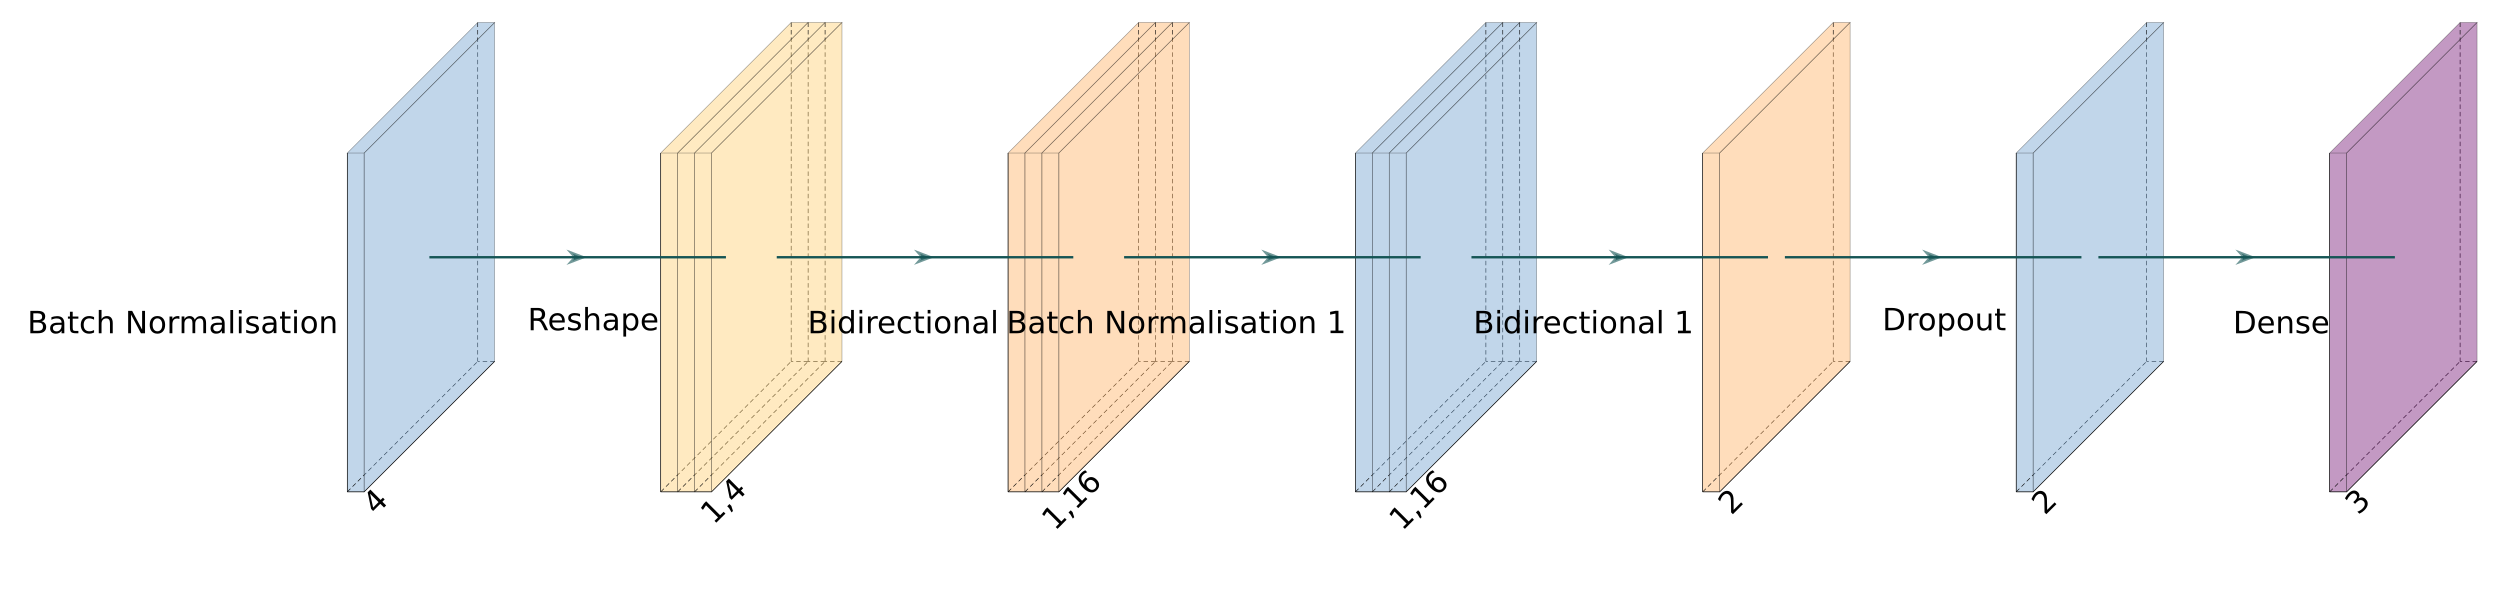 <svg version="1.2" xmlns="http://www.w3.org/2000/svg" viewBox="0 0 3346 806" width="3346" height="806">
	<title>B-RNN-LSTM-drawing-pdf</title>
	<defs>
		<clipPath clipPathUnits="userSpaceOnUse" id="cp1">
			<path d="m0 0h3346v806h-3346z"/>
		</clipPath>
	</defs>
	<style>
		.s0 { opacity: .4;fill: #6699cc;stroke: #000000;stroke-miterlimit:10;stroke-width: .8 } 
		.s1 { fill: none;stroke: #000000;stroke-miterlimit:10;stroke-width: .8;stroke-dasharray: 5.978,3.985 } 
		.s2 { fill: none;stroke: #000000;stroke-miterlimit:10;stroke-width: .8 } 
		.s3 { fill: #000000 } 
		.s4 { opacity: .4;fill: #ffcc66;stroke: #000000;stroke-miterlimit:10;stroke-width: .8 } 
		.s5 { fill: none;stroke: #155555;stroke-miterlimit:10;stroke-width: 3.2 } 
		.s6 { fill: none;stroke: #155555;stroke-miterlimit:10;stroke-width: 4.5 } 
		.s7 { opacity: .6;fill: #155555;stroke: #155555;stroke-miterlimit:10;stroke-width: 4.5 } 
		.s8 { opacity: .4;fill: #ffaa55;stroke: #000000;stroke-miterlimit:10;stroke-width: .8 } 
		.s9 { opacity: .4;fill: #6a006a;stroke: #000000;stroke-miterlimit:10;stroke-width: .8 } 
	</style>
	<g id="Page 1" clip-path="url(#cp1)">
		<path id="Path 1" fill-rule="evenodd" class="s0" d="m487.4 658.3h-22.6v-453.5h22.6zm174.6-628.2h-22.6l-174.6 174.7h22.6z"/>
		<path id="Path 2" class="s1" d="m662 483.7h-22.6m-174.6 174.6l174.6-174.6m0-453.5v453.5"/>
		<path id="Path 3" class="s2" d="m464.8 658.3h22.6"/>
		<path id="Path 4" class="s0" d="m487.4 204.8l174.6-174.6v453.5l-174.6 174.6z"/>
		<path id="Path 5" class="s2" d="m487.4 658.3l174.6-174.6"/>
		<path id="4" class="s3" aria-label="4"  d="m506.6 672l-11.3-11.2 4.1 18.5zm-9.9 9.1l-4.6-22.2 3.6-3.6 13.7 13.8 3.1-3 2.3 2.4-3 3 5 5-2.8 2.8-5-5-9.6 9.6z"/>
		<path id="Path 7" class="s2" d="m464.8 658.3v-453.5"/>
		<path id="Batch Normalisation" class="s3" aria-label="Batch Normalisation"  d="m51.1 431.7h-6.5v11h6.5q3.2 0 4.8-1.4 1.6-1.3 1.6-4.1 0-2.8-1.6-4.1-1.6-1.4-4.8-1.4zm-0.5-12.3h-6v9h6q2.9 0 4.4-1.1 1.4-1.1 1.4-3.4 0-2.2-1.4-3.3-1.5-1.2-4.4-1.2zm-10 26.6v-29.9h10.3q4.6 0 7.1 1.9 2.5 2 2.5 5.5 0 2.7-1.3 4.4-1.3 1.6-3.7 2 2.9 0.6 4.6 2.7 1.7 2 1.7 5 0 4-2.8 6.2-2.7 2.2-7.7 2.2zm41.8-11.3h-3.7q-4.4 0-6.1 1.1-1.8 1-1.8 3.4 0 2 1.3 3.2 1.3 1.1 3.5 1.1 3.1 0 4.9-2.2 1.9-2.1 1.9-5.8zm3.7-1.5v12.8h-3.7v-3.4q-1.3 2.1-3.1 3-1.9 1-4.6 1-3.5 0-5.5-1.9-2.1-2-2.1-5.2 0-3.8 2.6-5.7 2.5-1.9 7.5-1.9h5.2v-0.4q0-2.5-1.7-3.9-1.6-1.4-4.7-1.4-1.9 0-3.7 0.4-1.8 0.5-3.5 1.4v-3.4q2-0.8 3.9-1.1 1.9-0.4 3.7-0.4 4.9 0 7.3 2.5 2.4 2.5 2.4 7.6zm7.5-16h3.7v6.4h7.6v2.9h-7.6v12.1q0 2.8 0.8 3.6 0.7 0.7 3 0.7h3.8v3.1h-3.8q-4.2 0-5.9-1.6-1.6-1.6-1.6-5.8v-12.1h-2.7v-2.9h2.7zm32.3 7.2v3.5q-1.6-0.9-3.2-1.3-1.5-0.5-3.1-0.5-3.6 0-5.6 2.3-2 2.3-2 6.4 0 4.1 2 6.4 2 2.2 5.6 2.2 1.6 0 3.1-0.4 1.6-0.4 3.2-1.3v3.4q-1.6 0.7-3.2 1.1-1.7 0.4-3.5 0.4-5.1 0-8.1-3.2-3-3.2-3-8.6 0-5.5 3.1-8.6 3-3.2 8.2-3.2 1.7 0 3.3 0.4 1.7 0.3 3.2 1zm25 8.1v13.5h-3.7v-13.4q0-3.2-1.2-4.8-1.2-1.6-3.7-1.6-3 0-4.7 1.9-1.7 1.9-1.7 5.2v12.7h-3.7v-31.2h3.7v12.2q1.3-2 3.1-3 1.8-1 4.1-1 3.9 0 5.8 2.4 2 2.4 2 7.1zm20.6 13.5v-29.9h5.4l13.3 25v-25h3.9v29.9h-5.5l-13.2-25v25zm39.2-19.9q-3 0-4.7 2.4-1.7 2.3-1.7 6.3 0 4 1.7 6.3 1.7 2.3 4.7 2.3 2.9 0 4.7-2.3 1.7-2.3 1.7-6.3 0-4-1.7-6.3-1.8-2.4-4.7-2.4zm0-3.1q4.8 0 7.5 3.1 2.8 3.2 2.8 8.7 0 5.5-2.8 8.6-2.7 3.2-7.5 3.2-4.8 0-7.6-3.2-2.7-3.1-2.7-8.6 0-5.5 2.7-8.7 2.8-3.1 7.6-3.1zm29.4 0.2v3.8q-0.6-0.4-1.4-0.5-0.7-0.2-1.6-0.2-3.1 0-4.8 2-1.6 2.1-1.6 5.9v11.8h-3.8v-22.4h3.8v3.4q1.1-2 3-3 1.8-1 4.5-1 0.4 0 0.8 0.1 0.5 0 1.1 0.1zm20.6 4.7q1.4-2.5 3.3-3.7 1.9-1.2 4.5-1.2 3.5 0 5.4 2.5 1.9 2.4 1.9 7v13.5h-3.7v-13.4q0-3.2-1.1-4.8-1.2-1.6-3.5-1.6-2.9 0-4.5 1.9-1.7 1.9-1.7 5.2v12.7h-3.7v-13.4q0-3.3-1.1-4.8-1.2-1.6-3.6-1.6-2.8 0-4.5 1.9-1.6 2-1.6 5.2v12.7h-3.7v-22.4h3.7v3.4q1.2-2 3-3 1.8-1 4.2-1 2.4 0 4.1 1.3 1.8 1.2 2.6 3.6zm36.3 6.8h-3.6q-4.5 0-6.2 1-1.8 1.1-1.8 3.5 0 2 1.3 3.1 1.3 1.2 3.5 1.2 3.1 0 5-2.2 1.8-2.2 1.8-5.8zm3.7-1.5v12.8h-3.7v-3.4q-1.2 2-3.1 3-1.9 1-4.6 1-3.5 0-5.5-1.9-2-2-2-5.2 0-3.8 2.5-5.7 2.5-1.9 7.6-1.9h5.1v-0.4q0-2.5-1.7-3.9-1.6-1.4-4.6-1.4-2 0-3.8 0.4-1.8 0.5-3.5 1.4v-3.4q2-0.8 3.9-1.2 1.9-0.4 3.7-0.4 4.9 0 7.3 2.6 2.4 2.5 2.4 7.6zm7.6 12.8v-31.1h3.7v31.1zm11.4 0v-22.4h3.6v22.4zm0-26.5v-4.6h3.7v4.6zm25.7 4.7v3.5q-1.5-0.8-3.2-1.2-1.7-0.4-3.5-0.4-2.8 0-4.1 0.9-1.4 0.8-1.4 2.5 0 1.3 1 2 1 0.7 3.9 1.4l1.3 0.3q3.9 0.8 5.6 2.4 1.6 1.5 1.6 4.2 0 3.1-2.5 5-2.4 1.8-6.8 1.8-1.8 0-3.7-0.4-2-0.3-4.1-1v-3.8q2 1 4 1.6 2 0.5 3.9 0.5 2.6 0 4-0.9 1.4-0.9 1.4-2.5 0-1.5-1-2.3-1-0.8-4.4-1.5l-1.3-0.3q-3.4-0.8-4.9-2.2-1.6-1.5-1.6-4.1 0-3.2 2.3-4.9 2.2-1.8 6.3-1.8 2.1 0 3.9 0.3 1.8 0.3 3.3 0.9zm20.9 10.5h-3.6q-4.5 0-6.2 1.1-1.7 1-1.7 3.4 0 2 1.2 3.2 1.3 1.1 3.6 1.1 3 0 4.9-2.2 1.8-2.1 1.8-5.7zm3.7-1.6v12.8h-3.7v-3.4q-1.2 2.1-3.1 3-1.9 1-4.6 1-3.5 0-5.5-1.9-2-2-2-5.2 0-3.8 2.5-5.7 2.5-1.9 7.6-1.9h5.1v-0.4q0-2.5-1.6-3.9-1.7-1.4-4.7-1.4-2 0-3.8 0.4-1.8 0.5-3.5 1.4v-3.4q2-0.8 3.9-1.1 1.9-0.4 3.7-0.4 4.9 0 7.3 2.5 2.4 2.5 2.4 7.6zm7.5-16h3.7v6.4h7.6v2.9h-7.6v12.1q0 2.8 0.8 3.6 0.8 0.7 3.1 0.7h3.7v3.1h-3.7q-4.3 0-5.9-1.6-1.7-1.6-1.7-5.8v-12.1h-2.7v-2.9h2.7zm16.2 28.8v-22.4h3.7v22.4zm0-26.5v-4.7h3.6v4.7zm20.1 6.7q-2.9 0-4.7 2.3-1.7 2.3-1.7 6.3 0 4 1.7 6.4 1.7 2.3 4.7 2.3 3 0 4.7-2.4 1.7-2.3 1.7-6.3 0-4-1.7-6.3-1.7-2.3-4.7-2.3zm0-3.2q4.8 0 7.6 3.2 2.7 3.1 2.7 8.6 0 5.5-2.7 8.7-2.8 3.1-7.6 3.1-4.8 0-7.5-3.1-2.8-3.2-2.8-8.7 0-5.5 2.8-8.6 2.7-3.2 7.5-3.2zm35.1 9.5v13.5h-3.7v-13.4q0-3.2-1.3-4.8-1.2-1.6-3.7-1.6-3 0-4.7 1.9-1.7 1.9-1.7 5.2v12.7h-3.7v-22.4h3.7v3.5q1.3-2.1 3.1-3.1 1.8-1 4.1-1 3.9 0 5.9 2.4 2 2.4 2 7.1z"/>
		<path id="Path 9" fill-rule="evenodd" class="s4" d="m907 658.3h-22.7v-453.5h22.7zm174.6-628.2h-22.7l-174.6 174.7h22.7z"/>
		<path id="Path 10" class="s1" d="m1081.6 483.7h-22.7m-174.6 174.6l174.6-174.6m0-453.5v453.5"/>
		<path id="Path 11" class="s2" d="m884.3 658.3h22.7"/>
		<path id="Path 12" fill-rule="evenodd" class="s4" d="m929.6 658.3h-22.6v-453.5h22.6zm174.7-628.2h-22.7l-174.6 174.7h22.6z"/>
		<path id="Path 13" class="s1" d="m1104.3 483.7h-22.7m-174.6 174.6l174.6-174.6m0-453.5v453.5"/>
		<path id="Path 14" class="s2" d="m907 658.3h22.6"/>
		<path id="Path 15" fill-rule="evenodd" class="s4" d="m952.3 658.3h-22.7v-453.5h22.7zm174.6-628.2h-22.6l-174.7 174.7h22.7z"/>
		<path id="Path 16" class="s1" d="m1126.9 483.7h-22.6m-174.7 174.6l174.7-174.6m0-453.5v453.5"/>
		<path id="Path 17" class="s2" d="m929.6 658.3h22.7"/>
		<path id="Path 18" class="s4" d="m952.3 204.8l174.6-174.6v453.5l-174.6 174.6z"/>
		<path id="Path 19" class="s2" d="m952.3 658.3l174.6-174.6"/>
		<path id="1,4" class="s3" aria-label="1,4"  d="m958.7 699.5l-2.4-2.4 4.7-4.6-16.1-16.2-4.1 6.1-2.6-2.6 4-6 2.9-2.9 18.7 18.7 4.7-4.6 2.4 2.4zm17.1-19.4l-2.5-2.5 3-3 2.5 2.5 2.2 6.8-1.9 1.9zm10.6-23l-11.3-11.3 4.1 18.5zm-9.9 9.2l-4.6-22.2 3.6-3.6 13.7 13.8 3.1-3.1 2.3 2.4-3 3 5 5-2.8 2.9-5-5-9.6 9.5z"/>
		<path id="Path 21" class="s2" d="m884.3 658.3v-453.5"/>
		<path id="Reshape" class="s3" aria-label="Reshape"  d="m724.5 428q1.3 0.4 2.5 1.9 1.2 1.4 2.5 3.9l4.1 8.2h-4.4l-3.8-7.7q-1.5-3-2.9-4-1.4-0.9-3.8-0.9h-4.4v12.6h-4v-29.9h9.1q5.1 0 7.7 2.2 2.5 2.1 2.5 6.4 0 2.8-1.3 4.7-1.3 1.9-3.8 2.6zm-5.1-12.6h-5.1v10.6h5.1q2.9 0 4.4-1.3 1.5-1.4 1.5-4 0-2.6-1.5-3.9-1.5-1.4-4.4-1.4zm36.5 14.5v1.8h-16.9q0.2 3.8 2.3 5.8 2.1 2 5.7 2 2.1 0 4.1-0.6 2-0.5 4-1.5v3.5q-2 0.8-4.1 1.2-2.1 0.5-4.2 0.5-5.4 0-8.5-3.1-3.1-3.2-3.1-8.5 0-5.5 2.9-8.7 3-3.3 8.1-3.3 4.5 0 7.1 3 2.6 2.9 2.6 7.9zm-16.8-1.1h13.2q-0.1-3-1.7-4.8-1.7-1.8-4.4-1.8-3.1 0-5 1.7-1.8 1.7-2.1 4.9zm37.2-8.6v3.5q-1.6-0.8-3.3-1.2-1.6-0.4-3.4-0.4-2.8 0-4.2 0.9-1.3 0.8-1.3 2.5 0 1.3 1 2 0.9 0.7 3.9 1.4l1.3 0.3q3.9 0.8 5.5 2.3 1.7 1.6 1.7 4.3 0 3.1-2.5 5-2.5 1.8-6.8 1.8-1.8 0-3.7-0.4-2-0.3-4.2-1v-3.8q2.1 1 4.1 1.6 2 0.5 3.9 0.5 2.6 0 4-0.9 1.4-0.9 1.4-2.5 0-1.5-1-2.3-1-0.8-4.4-1.5l-1.3-0.3q-3.5-0.8-5-2.3-1.5-1.5-1.5-4.1 0-3.1 2.2-4.8 2.3-1.8 6.4-1.8 2.1 0 3.9 0.3 1.8 0.3 3.3 0.9zm25.7 8.3v13.5h-3.7v-13.4q0-3.2-1.2-4.8-1.3-1.6-3.8-1.6-2.9 0-4.7 1.9-1.7 1.9-1.7 5.2v12.7h-3.7v-31.2h3.7v12.3q1.3-2.1 3.1-3.1 1.8-1 4.2-1 3.8 0 5.8 2.4 2 2.4 2 7.1zm21.2 2.2h-3.7q-4.4 0-6.2 1-1.7 1.1-1.7 3.5 0 2 1.3 3.2 1.3 1.1 3.5 1.1 3.1 0 4.9-2.2 1.9-2.1 1.9-5.8zm3.7-1.5v12.8h-3.7v-3.4q-1.3 2.1-3.2 3-1.8 1-4.6 1-3.4 0-5.4-1.9-2.1-2-2.1-5.2 0-3.8 2.6-5.7 2.5-1.9 7.5-1.9h5.2v-0.4q0-2.5-1.7-3.9-1.7-1.4-4.7-1.4-1.9 0-3.7 0.4-1.8 0.5-3.5 1.4v-3.4q2-0.8 3.9-1.1 1.9-0.4 3.7-0.4 4.9 0 7.3 2.5 2.4 2.5 2.4 7.6zm11.1 9.5v11.8h-3.7v-30.9h3.7v3.4q1.2-2 2.9-3 1.8-0.9 4.3-0.9 4.1 0 6.6 3.2 2.6 3.2 2.6 8.5 0 5.3-2.6 8.6-2.5 3.2-6.6 3.2-2.5 0-4.3-1-1.7-0.9-2.9-2.9zm12.6-7.9q0-4-1.7-6.3-1.7-2.4-4.6-2.4-2.9 0-4.6 2.4-1.7 2.3-1.7 6.3 0 4.1 1.7 6.4 1.7 2.3 4.6 2.3 2.9 0 4.6-2.3 1.7-2.3 1.7-6.4zm29.1-0.9v1.8h-17q0.3 3.8 2.3 5.8 2.1 2 5.7 2 2.2 0 4.1-0.5 2-0.6 4-1.6v3.5q-2 0.8-4.1 1.3-2 0.4-4.2 0.4-5.4 0-8.5-3.1-3.1-3.1-3.1-8.5 0-5.5 2.9-8.7 3-3.2 8.1-3.2 4.5 0 7.1 2.9 2.7 2.9 2.7 7.9zm-16.9-1.1h13.2q-0.1-3-1.7-4.8-1.7-1.8-4.4-1.8-3.1 0-4.9 1.7-1.9 1.8-2.2 4.9z"/>
		<path id="Path 23" class="s5" d="m574.7 344.3h396.9"/>
		<path id="Path 24" class="s6" d="m768.2 344.3h1"/>
		<path id="Path 25" class="s7" d="m778.9 344.3l-12.9-4.9 4.4 4.9-4.4 4.9z"/>
		<path id="Path 26" fill-rule="evenodd" class="s8" d="m1371.8 658.3h-22.6v-453.5h22.6zm174.7-628.2h-22.7l-174.6 174.7h22.6z"/>
		<path id="Path 27" class="s1" d="m1546.5 483.7h-22.7m-174.6 174.6l174.6-174.6m0-453.5v453.5"/>
		<path id="Path 28" class="s2" d="m1349.2 658.3h22.6"/>
		<path id="Path 29" fill-rule="evenodd" class="s8" d="m1394.5 658.3h-22.7v-453.5h22.7zm174.6-628.2h-22.6l-174.7 174.7h22.7z"/>
		<path id="Path 30" class="s1" d="m1569.1 483.7h-22.6m-174.7 174.6l174.7-174.6m0-453.5v453.5"/>
		<path id="Path 31" class="s2" d="m1371.8 658.3h22.7"/>
		<path id="Path 32" fill-rule="evenodd" class="s8" d="m1417.2 658.3h-22.7v-453.5h22.7zm174.6-628.2h-22.7l-174.6 174.7h22.7z"/>
		<path id="Path 33" class="s1" d="m1591.8 483.7h-22.7m-174.6 174.6l174.6-174.6m0-453.5v453.5"/>
		<path id="Path 34" class="s2" d="m1394.5 658.3h22.7"/>
		<path id="Path 35" class="s8" d="m1417.2 204.8l174.6-174.6v453.5l-174.6 174.6z"/>
		<path id="Path 36" class="s2" d="m1417.2 658.3l174.6-174.6"/>
		<path id="1,16" class="s3" aria-label="1,16"  d="m1415.4 707.8l-2.4-2.4 4.6-4.7-16.1-16.1-4 6.1-2.7-2.6 4.1-6.1 2.8-2.9 18.8 18.8 4.6-4.7 2.4 2.4zm17.1-19.4l-2.4-2.5 3-2.9 2.4 2.4 2.2 6.8-1.8 1.9zm10.6-8.3l-2.4-2.4 4.6-4.7-16.1-16.1-4 6.1-2.6-2.6 4-6.1 2.8-2.8 18.8 18.7 4.6-4.7 2.5 2.4zm12.7-36.1q-2 1.9-1.8 4.4 0.2 2.4 2.5 4.7 2.3 2.3 4.7 2.5 2.5 0.2 4.4-1.7 1.9-2 1.7-4.4-0.2-2.4-2.4-4.7-2.3-2.3-4.8-2.5-2.4-0.2-4.3 1.7zm-3.3-14.6l2.6 2.6q-1.6 0.6-3 1.4-1.3 0.8-2.4 1.9-2.8 2.8-2.4 6.2 0.4 3.4 4 7.5-0.3-2.1 0.3-4 0.6-1.9 2.1-3.4 3.2-3.2 6.9-3.1 3.8 0.1 7.1 3.4 3.3 3.3 3.3 7.1 0.1 3.9-3.1 7.1-3.7 3.7-8.4 2.8-4.8-0.8-10.1-6.2-5-5-5.6-10.3-0.6-5.4 3.4-9.4 1-1.1 2.3-2 1.4-0.9 3-1.6z"/>
		<path id="Path 38" class="s2" d="m1349.2 658.3v-453.5"/>
		<path id="Bidirectional" class="s3" aria-label="Bidirectional"  d="m1095.5 431.7h-6.5v11h6.5q3.3 0 4.8-1.4 1.6-1.3 1.6-4.1 0-2.8-1.6-4.1-1.5-1.4-4.8-1.4zm-0.5-12.3h-6v9h6q3 0 4.4-1.1 1.5-1.1 1.5-3.4 0-2.2-1.5-3.3-1.4-1.2-4.4-1.2zm-10 26.6v-29.9h10.3q4.6 0 7.2 1.9 2.5 2 2.5 5.5 0 2.7-1.3 4.4-1.3 1.6-3.8 2 3 0.6 4.6 2.7 1.7 2 1.7 5 0 4-2.7 6.2-2.8 2.2-7.8 2.2zm28 0v-22.4h3.7v22.4zm0-26.5v-4.7h3.7v4.7zm26.1 7.5v-12.2h3.7v31.2h-3.7v-3.4q-1.2 2-2.9 3-1.8 1-4.3 1-4 0-6.6-3.3-2.6-3.2-2.6-8.5 0-5.3 2.6-8.5 2.6-3.3 6.6-3.3 2.5 0 4.3 1 1.7 1 2.9 3zm-12.5 7.8q0 4.1 1.6 6.4 1.7 2.3 4.6 2.3 2.9 0 4.6-2.3 1.7-2.3 1.7-6.4 0-4.1-1.7-6.4-1.7-2.3-4.6-2.3-2.9 0-4.6 2.3-1.6 2.3-1.6 6.4zm23.8 11.2v-22.4h3.7v22.4zm0-26.5v-4.7h3.6v4.7zm24.4 3.7v3.8q-0.6-0.3-1.3-0.5-0.8-0.2-1.6-0.2-3.2 0-4.8 2.1-1.7 2-1.7 5.8v11.8h-3.7v-22.4h3.7v3.5q1.2-2.1 3-3.1 1.9-1 4.5-1 0.4 0 0.9 0.1 0.4 0 1 0.1zm22.2 10.7v1.8h-17q0.3 3.8 2.3 5.8 2.1 2 5.7 2 2.2 0 4.1-0.6 2-0.5 4-1.5v3.5q-2 0.8-4.1 1.2-2 0.5-4.2 0.5-5.3 0-8.5-3.1-3.1-3.2-3.1-8.5 0-5.5 3-8.7 2.9-3.3 8-3.3 4.5 0 7.1 3 2.7 2.9 2.7 7.9zm-16.8-1.1h13.1q-0.1-3-1.7-4.8-1.7-1.8-4.4-1.8-3.1 0-4.9 1.7-1.9 1.7-2.1 4.9zm38.9-8.4v3.5q-1.5-0.9-3.1-1.3-1.6-0.4-3.2-0.4-3.5 0-5.5 2.2-2 2.3-2 6.4 0 4.1 2 6.4 2 2.3 5.5 2.3 1.6 0 3.2-0.5 1.6-0.4 3.1-1.3v3.4q-1.5 0.8-3.2 1.1-1.6 0.4-3.5 0.4-5 0-8-3.2-3-3.2-3-8.6 0-5.5 3-8.6 3-3.2 8.3-3.2 1.7 0 3.3 0.4 1.6 0.3 3.1 1zm6.4-7.2h3.7v6.4h7.6v2.8h-7.6v12.2q0 2.8 0.7 3.5 0.8 0.8 3.1 0.8h3.8v3.1h-3.8q-4.3 0-5.9-1.6-1.6-1.6-1.6-5.8v-12.2h-2.7v-2.8h2.7zm16.1 28.8v-22.5h3.7v22.5zm0-26.5v-4.7h3.7v4.7zm20.1 6.6q-3 0-4.7 2.3-1.7 2.4-1.7 6.4 0 4 1.7 6.3 1.7 2.3 4.7 2.3 2.9 0 4.6-2.3 1.8-2.3 1.8-6.3 0-4-1.8-6.3-1.7-2.4-4.6-2.4zm0-3.1q4.8 0 7.5 3.1 2.8 3.1 2.8 8.7 0 5.5-2.8 8.6-2.7 3.1-7.5 3.1-4.8 0-7.6-3.1-2.7-3.1-2.7-8.6 0-5.6 2.7-8.7 2.8-3.1 7.6-3.1zm35 9.4v13.6h-3.7v-13.4q0-3.2-1.2-4.8-1.3-1.6-3.7-1.6-3 0-4.7 1.9-1.8 1.9-1.8 5.2v12.7h-3.7v-22.5h3.7v3.5q1.4-2 3.1-3 1.8-1 4.2-1 3.8 0 5.8 2.4 2 2.4 2 7zm21.2 2.3h-3.7q-4.4 0-6.1 1-1.8 1-1.8 3.5 0 2 1.3 3.1 1.3 1.2 3.5 1.2 3.1 0 5-2.2 1.8-2.2 1.8-5.8zm3.7-1.5v12.8h-3.7v-3.4q-1.2 2-3.1 3-1.9 1-4.6 1-3.5 0-5.5-2-2-1.9-2-5.1 0-3.8 2.5-5.7 2.5-2 7.5-2h5.2v-0.3q0-2.6-1.7-4-1.6-1.4-4.7-1.4-1.9 0-3.7 0.5-1.8 0.5-3.5 1.4v-3.4q2-0.8 3.9-1.2 1.9-0.4 3.7-0.4 4.9 0 7.3 2.5 2.4 2.6 2.4 7.7zm7.6 12.8v-31.2h3.7v31.2z"/>
		<path id="Path 40" class="s5" d="m1039.6 344.3h396.9"/>
		<path id="Path 41" class="s6" d="m1233.1 344.3h1"/>
		<path id="Path 42" class="s7" d="m1243.8 344.3l-12.9-4.9 4.3 4.9-4.3 4.9z"/>
		<path id="Path 43" fill-rule="evenodd" class="s0" d="m1836.7 658.3h-22.6v-453.5h22.6zm174.6-628.2h-22.6l-174.6 174.7h22.6z"/>
		<path id="Path 44" class="s1" d="m2011.3 483.7h-22.6m-174.6 174.6l174.6-174.6m0-453.5v453.5"/>
		<path id="Path 45" class="s2" d="m1814.1 658.3h22.6"/>
		<path id="Path 46" fill-rule="evenodd" class="s0" d="m1859.4 658.3h-22.7v-453.5h22.7zm174.6-628.2h-22.7l-174.6 174.7h22.7z"/>
		<path id="Path 47" class="s1" d="m2034 483.7h-22.7m-174.6 174.6l174.6-174.6m0-453.5v453.5"/>
		<path id="Path 48" class="s2" d="m1836.7 658.3h22.7"/>
		<path id="Path 49" fill-rule="evenodd" class="s0" d="m1882.1 658.3h-22.7v-453.5h22.7zm174.6-628.2h-22.7l-174.6 174.7h22.7z"/>
		<path id="Path 50" class="s1" d="m2056.7 483.7h-22.7m-174.6 174.6l174.6-174.6m0-453.5v453.5"/>
		<path id="Path 51" class="s2" d="m1859.4 658.3h22.7"/>
		<path id="Path 52" class="s0" d="m1882.1 204.8l174.6-174.6v453.5l-174.6 174.6z"/>
		<path id="Path 53" class="s2" d="m1882.1 658.3l174.6-174.6"/>
		<path id="1,16" class="s3" aria-label="1,16"  d="m1880.3 707.8l-2.5-2.4 4.7-4.7-16.1-16.1-4.1 6.1-2.6-2.6 4.1-6.1 2.8-2.9 18.8 18.8 4.6-4.7 2.4 2.4zm17.1-19.4l-2.4-2.5 3-2.9 2.4 2.4 2.2 6.8-1.8 1.9zm10.6-8.3l-2.4-2.4 4.6-4.7-16.1-16.1-4.1 6.1-2.6-2.6 4.1-6.1 2.8-2.8 18.8 18.7 4.6-4.7 2.4 2.4zm12.7-36.1q-1.9 1.9-1.7 4.4 0.2 2.4 2.5 4.7 2.3 2.3 4.7 2.5 2.5 0.2 4.4-1.7 1.9-2 1.7-4.4-0.2-2.5-2.5-4.7-2.2-2.3-4.7-2.5-2.4-0.2-4.4 1.7zm-3.2-14.6l2.6 2.6q-1.6 0.6-3 1.4-1.4 0.8-2.4 1.9-2.9 2.8-2.4 6.2 0.4 3.4 4 7.5-0.4-2.1 0.2-4 0.6-1.9 2.2-3.4 3.1-3.2 6.9-3.1 3.8 0.1 7.1 3.4 3.3 3.3 3.3 7.1 0.1 3.9-3.1 7.1-3.7 3.7-8.4 2.8-4.8-0.8-10.1-6.2-5-5-5.6-10.3-0.7-5.4 3.4-9.4 1-1.1 2.3-2 1.3-0.9 3-1.6z"/>
		<path id="Path 55" class="s2" d="m1814.1 658.3v-453.5"/>
		<path id="Batch Normalisation 1" class="s3" aria-label="Batch Normalisation 1"  d="m1361.6 431.7h-6.5v11h6.5q3.3 0 4.9-1.4 1.5-1.3 1.5-4.1 0-2.8-1.5-4.1-1.6-1.4-4.9-1.4zm-0.5-12.3h-6v9h6q3 0 4.4-1.1 1.5-1.1 1.5-3.4 0-2.2-1.5-3.3-1.4-1.2-4.4-1.2zm-10 26.6v-29.9h10.3q4.7 0 7.2 1.9 2.5 2 2.5 5.5 0 2.7-1.3 4.4-1.3 1.6-3.8 2 3 0.6 4.6 2.7 1.7 2 1.7 5 0 4-2.7 6.2-2.7 2.2-7.8 2.2zm41.8-11.3h-3.6q-4.5 0-6.2 1.1-1.7 1-1.7 3.4 0 2 1.3 3.2 1.3 1.1 3.5 1.1 3 0 4.9-2.2 1.8-2.1 1.8-5.8zm3.7-1.5v12.8h-3.7v-3.4q-1.2 2.1-3.1 3-1.9 1-4.6 1-3.4 0-5.5-1.9-2-2-2-5.2 0-3.8 2.5-5.7 2.6-1.9 7.6-1.9h5.1v-0.4q0-2.5-1.6-3.9-1.7-1.4-4.7-1.4-1.9 0-3.8 0.4-1.8 0.5-3.5 1.4v-3.4q2.1-0.8 4-1.1 1.9-0.4 3.7-0.4 4.8 0 7.2 2.5 2.4 2.5 2.4 7.6zm7.6-16h3.7v6.4h7.6v2.9h-7.6v12.1q0 2.8 0.7 3.6 0.8 0.7 3.1 0.7h3.8v3.1h-3.8q-4.3 0-5.9-1.6-1.6-1.6-1.6-5.8v-12.1h-2.7v-2.9h2.7zm32.2 7.2v3.5q-1.5-0.9-3.1-1.3-1.6-0.5-3.2-0.5-3.6 0-5.5 2.3-2 2.3-2 6.4 0 4.1 2 6.4 1.9 2.2 5.5 2.2 1.6 0 3.2-0.4 1.6-0.4 3.1-1.3v3.4q-1.5 0.7-3.2 1.1-1.6 0.4-3.5 0.4-5 0-8-3.2-3-3.2-3-8.6 0-5.5 3-8.6 3-3.2 8.3-3.2 1.7 0 3.3 0.4 1.6 0.3 3.1 1zm25.1 8.1v13.5h-3.7v-13.4q0-3.2-1.2-4.8-1.3-1.6-3.8-1.6-3 0-4.7 1.9-1.7 1.9-1.7 5.2v12.7h-3.7v-31.2h3.7v12.2q1.3-2 3.1-3 1.8-1 4.1-1 3.9 0 5.9 2.4 2 2.4 2 7.1zm20.5 13.5v-29.9h5.5l13.2 25v-25h3.9v29.9h-5.4l-13.3-25v25zm39.2-19.9q-2.9 0-4.6 2.4-1.8 2.3-1.8 6.3 0 4 1.7 6.3 1.8 2.3 4.7 2.3 3 0 4.7-2.3 1.7-2.3 1.7-6.3 0-4-1.7-6.3-1.7-2.4-4.7-2.4zm0-3.1q4.8 0 7.6 3.1 2.7 3.2 2.7 8.7 0 5.5-2.7 8.6-2.8 3.2-7.6 3.2-4.8 0-7.5-3.2-2.8-3.1-2.8-8.6 0-5.5 2.8-8.7 2.7-3.1 7.5-3.1zm29.4 0.2v3.8q-0.6-0.4-1.3-0.5-0.8-0.2-1.6-0.2-3.2 0-4.8 2-1.7 2.1-1.7 5.9v11.8h-3.7v-22.4h3.7v3.4q1.2-2 3-3 1.9-1 4.5-1 0.4 0 0.9 0.1 0.4 0 1 0.1zm20.6 4.7q1.4-2.5 3.3-3.7 2-1.2 4.6-1.2 3.5 0 5.4 2.5 1.9 2.4 1.9 7v13.5h-3.7v-13.4q0-3.2-1.2-4.8-1.1-1.6-3.5-1.6-2.8 0-4.5 1.9-1.7 1.9-1.7 5.2v12.7h-3.7v-13.4q0-3.3-1.1-4.8-1.1-1.6-3.5-1.6-2.8 0-4.5 1.9-1.7 2-1.7 5.2v12.7h-3.7v-22.4h3.7v3.4q1.3-2 3.1-3 1.7-1 4.1-1 2.5 0 4.2 1.3 1.7 1.2 2.5 3.6zm36.4 6.8h-3.7q-4.5 0-6.2 1-1.7 1.1-1.7 3.5 0 2 1.3 3.1 1.3 1.2 3.5 1.2 3.1 0 4.9-2.2 1.9-2.2 1.9-5.8zm3.6-1.5v12.8h-3.6v-3.4q-1.3 2-3.2 3-1.9 1-4.6 1-3.4 0-5.5-1.9-2-2-2-5.2 0-3.8 2.5-5.7 2.6-1.9 7.6-1.9h5.2v-0.4q0-2.5-1.7-3.9-1.7-1.4-4.7-1.4-1.9 0-3.7 0.4-1.9 0.5-3.6 1.4v-3.4q2.1-0.8 4-1.2 1.9-0.4 3.7-0.4 4.8 0 7.2 2.6 2.4 2.5 2.4 7.6zm7.6 12.8v-31.1h3.7v31.1zm11.4 0v-22.4h3.7v22.4zm0-26.5v-4.6h3.7v4.6zm25.7 4.7v3.5q-1.6-0.8-3.3-1.2-1.7-0.4-3.5-0.4-2.7 0-4.1 0.9-1.4 0.8-1.4 2.5 0 1.3 1 2 1 0.7 4 1.4l1.2 0.3q4 0.8 5.6 2.4 1.7 1.5 1.7 4.2 0 3.1-2.5 5-2.5 1.8-6.8 1.8-1.8 0-3.8-0.4-1.9-0.3-4.1-1v-3.8q2.1 1 4 1.6 2 0.5 4 0.5 2.6 0 4-0.9 1.4-0.9 1.4-2.5 0-1.5-1-2.3-1-0.8-4.5-1.5l-1.2-0.3q-3.5-0.8-5-2.2-1.5-1.5-1.5-4.1 0-3.2 2.2-4.9 2.3-1.8 6.4-1.8 2 0 3.8 0.3 1.8 0.3 3.4 0.9zm20.9 10.5h-3.7q-4.4 0-6.2 1.1-1.7 1-1.7 3.4 0 2 1.3 3.2 1.3 1.1 3.5 1.1 3.1 0 4.9-2.2 1.9-2.1 1.9-5.7zm3.7-1.6v12.8h-3.7v-3.4q-1.3 2.1-3.2 3-1.8 1-4.6 1-3.4 0-5.5-1.9-2-2-2-5.2 0-3.8 2.5-5.7 2.6-1.9 7.6-1.9h5.2v-0.4q0-2.5-1.7-3.9-1.7-1.4-4.7-1.4-1.9 0-3.7 0.4-1.9 0.5-3.5 1.4v-3.4q2-0.8 3.9-1.1 1.9-0.4 3.7-0.4 4.9 0 7.3 2.5 2.4 2.5 2.4 7.6zm7.5-16h3.7v6.4h7.6v2.9h-7.6v12.1q0 2.8 0.7 3.6 0.8 0.7 3.1 0.7h3.8v3.1h-3.8q-4.3 0-5.9-1.6-1.6-1.6-1.6-5.8v-12.1h-2.7v-2.9h2.7zm16.1 28.8v-22.4h3.7v22.4zm0-26.5v-4.7h3.7v4.7zm20.1 6.7q-3 0-4.7 2.3-1.7 2.3-1.7 6.3 0 4 1.7 6.4 1.7 2.3 4.7 2.3 2.9 0 4.6-2.4 1.8-2.3 1.8-6.3 0-4-1.8-6.3-1.7-2.3-4.6-2.3zm0-3.2q4.8 0 7.5 3.2 2.8 3.1 2.8 8.6 0 5.5-2.8 8.7-2.7 3.1-7.5 3.1-4.9 0-7.6-3.1-2.7-3.2-2.7-8.7 0-5.5 2.7-8.6 2.7-3.2 7.6-3.2zm35 9.5v13.5h-3.7v-13.4q0-3.2-1.2-4.8-1.3-1.6-3.7-1.6-3 0-4.7 1.9-1.8 1.9-1.8 5.2v12.7h-3.7v-22.4h3.7v3.5q1.4-2.1 3.1-3.1 1.8-1 4.2-1 3.8 0 5.8 2.4 2 2.4 2 7.1zm21.6 13.5v-3.4h6.6v-22.8l-7.2 1.4v-3.7l7.2-1.4h4v26.5h6.6v3.4z"/>
		<path id="Path 57" class="s5" d="m1504.5 344.3h396.9"/>
		<path id="Path 58" class="s6" d="m1698 344.3h1"/>
		<path id="Path 59" class="s7" d="m1708.6 344.3l-12.8-4.9 4.3 4.9-4.3 4.9z"/>
		<path id="Path 60" fill-rule="evenodd" class="s8" d="m2301.6 658.3h-22.7v-453.5h22.7zm174.6-628.2h-22.6l-174.7 174.7h22.7z"/>
		<path id="Path 61" class="s1" d="m2476.2 483.7h-22.6m-174.7 174.6l174.7-174.6m0-453.5v453.5"/>
		<path id="Path 62" class="s2" d="m2278.9 658.3h22.7"/>
		<path id="Path 63" class="s8" d="m2301.6 204.8l174.6-174.6v453.5l-174.6 174.6z"/>
		<path id="Path 64" class="s2" d="m2301.6 658.3l174.6-174.6"/>
		<path id="2" class="s3" aria-label="2"  d="m2320.3 682.4l10-10 2.4 2.4-13.4 13.4-2.4-2.4q-0.1-3.3-0.1-8.9 0-5.7-0.1-7.2-0.2-2.9-0.7-4.5-0.5-1.7-1.6-2.7-1.6-1.7-3.9-1.6-2.2 0.2-4.1 2.1-1.4 1.3-2.4 3.3-1 1.9-1.8 4.6l-2.9-2.9q1.1-2.4 2.2-4.3 1.2-1.9 2.4-3.1 3.3-3.3 6.9-3.6 3.6-0.3 6.3 2.4 1.3 1.3 2 3 0.7 1.7 1 4.5 0 0.8 0.1 4.7 0.1 3.8 0.1 10.8z"/>
		<path id="Path 66" class="s2" d="m2278.9 658.3v-453.5"/>
		<path id="Bidirectional 1" class="s3" aria-label="Bidirectional 1"  d="m1986.5 431.7h-6.4v11h6.4q3.3 0 4.9-1.4 1.6-1.3 1.6-4.1 0-2.8-1.6-4.1-1.6-1.4-4.9-1.4zm-0.5-12.3h-5.9v9h5.9q3 0 4.4-1.1 1.5-1.1 1.5-3.4 0-2.2-1.5-3.3-1.4-1.2-4.4-1.2zm-10 26.6v-29.9h10.3q4.7 0 7.2 1.9 2.5 2 2.5 5.5 0 2.7-1.3 4.4-1.3 1.6-3.8 2 3 0.6 4.7 2.7 1.6 2 1.6 5 0 4-2.7 6.2-2.7 2.2-7.8 2.2zm28 0v-22.4h3.7v22.4zm0-26.5v-4.7h3.7v4.7zm26.1 7.5v-12.2h3.7v31.2h-3.7v-3.4q-1.1 2-2.9 3-1.8 1-4.3 1-4 0-6.6-3.3-2.5-3.2-2.5-8.5 0-5.3 2.5-8.5 2.6-3.3 6.6-3.3 2.5 0 4.3 1 1.8 1 2.9 3zm-12.5 7.8q0 4.1 1.6 6.4 1.7 2.3 4.6 2.3 3 0 4.6-2.3 1.7-2.3 1.7-6.4 0-4.1-1.7-6.4-1.6-2.3-4.6-2.3-2.9 0-4.6 2.3-1.6 2.3-1.6 6.4zm23.8 11.2v-22.4h3.7v22.4zm0-26.5v-4.7h3.7v4.7zm24.3 3.7v3.8q-0.6-0.3-1.3-0.5-0.7-0.2-1.6-0.2-3.1 0-4.8 2.1-1.7 2-1.7 5.8v11.8h-3.7v-22.4h3.7v3.5q1.2-2.1 3-3.1 1.9-1 4.6-1 0.3 0 0.8 0.1 0.5 0 1 0.1zm22.2 10.7v1.8h-16.9q0.2 3.8 2.2 5.8 2.1 2 5.8 2 2.1 0 4.1-0.6 2-0.5 3.9-1.5v3.5q-2 0.8-4 1.2-2.1 0.5-4.3 0.5-5.3 0-8.5-3.1-3.1-3.2-3.1-8.5 0-5.5 3-8.7 3-3.3 8-3.3 4.5 0 7.1 3 2.7 2.9 2.7 7.9zm-16.8-1.1h13.1q0-3-1.7-4.8-1.6-1.8-4.4-1.8-3 0-4.9 1.7-1.8 1.7-2.1 4.9zm39-8.4v3.5q-1.6-0.9-3.2-1.3-1.5-0.4-3.1-0.4-3.6 0-5.6 2.2-2 2.3-2 6.4 0 4.1 2 6.4 2 2.3 5.6 2.3 1.6 0 3.1-0.5 1.6-0.4 3.2-1.3v3.4q-1.6 0.8-3.2 1.1-1.7 0.4-3.5 0.4-5.1 0-8.1-3.2-3-3.2-3-8.6 0-5.5 3-8.6 3.1-3.2 8.3-3.2 1.7 0 3.3 0.4 1.6 0.3 3.2 1zm6.3-7.2h3.7v6.4h7.6v2.8h-7.6v12.2q0 2.8 0.8 3.5 0.7 0.8 3 0.8h3.8v3.1h-3.8q-4.2 0-5.9-1.6-1.6-1.6-1.6-5.8v-12.2h-2.7v-2.8h2.7zm16.2 28.8v-22.5h3.6v22.5zm0-26.5v-4.7h3.7v4.7zm20.1 6.6q-3 0-4.7 2.3-1.7 2.4-1.7 6.4 0 4 1.7 6.3 1.7 2.3 4.7 2.3 2.9 0 4.7-2.3 1.7-2.3 1.7-6.3 0-4-1.7-6.3-1.8-2.4-4.7-2.4zm0-3.1q4.8 0 7.5 3.1 2.8 3.1 2.8 8.7 0 5.5-2.8 8.6-2.7 3.1-7.5 3.1-4.8 0-7.6-3.1-2.7-3.1-2.7-8.6 0-5.6 2.7-8.7 2.8-3.1 7.6-3.1zm35 9.4v13.6h-3.7v-13.4q0-3.2-1.2-4.8-1.2-1.6-3.7-1.6-3 0-4.7 1.9-1.7 1.9-1.7 5.2v12.7h-3.7v-22.5h3.7v3.5q1.3-2 3.1-3 1.8-1 4.1-1 3.9 0 5.9 2.4 1.9 2.4 1.9 7zm21.2 2.3h-3.6q-4.5 0-6.2 1-1.7 1-1.7 3.5 0 2 1.2 3.1 1.3 1.2 3.6 1.2 3 0 4.9-2.2 1.8-2.2 1.8-5.8zm3.7-1.5v12.8h-3.7v-3.4q-1.2 2-3.1 3-1.9 1-4.6 1-3.5 0-5.5-2-2-1.9-2-5.1 0-3.8 2.5-5.7 2.5-2 7.6-2h5.1v-0.3q0-2.6-1.6-4-1.7-1.4-4.7-1.4-2 0-3.8 0.5-1.8 0.5-3.5 1.4v-3.4q2-0.8 3.9-1.2 1.9-0.4 3.7-0.4 4.9 0 7.3 2.5 2.4 2.6 2.4 7.7zm7.6 12.8v-31.2h3.7v31.2zm25.6 0v-3.4h6.6v-22.8l-7.1 1.4v-3.7l7.1-1.4h4v26.5h6.6v3.4z"/>
		<path id="Path 68" class="s5" d="m1969.4 344.3h396.9"/>
		<path id="Path 69" class="s6" d="m2162.9 344.3h1"/>
		<path id="Path 70" class="s7" d="m2173.5 344.3l-12.8-4.9 4.3 4.9-4.3 4.9z"/>
		<path id="Path 71" fill-rule="evenodd" class="s0" d="m2721.2 658.3h-22.7v-453.5h22.7zm174.6-628.2h-22.7l-174.6 174.7h22.7z"/>
		<path id="Path 72" class="s1" d="m2895.8 483.7h-22.7m-174.6 174.6l174.6-174.6m0-453.5v453.5"/>
		<path id="Path 73" class="s2" d="m2698.5 658.3h22.7"/>
		<path id="Path 74" class="s0" d="m2721.2 204.8l174.6-174.6v453.5l-174.6 174.6z"/>
		<path id="Path 75" class="s2" d="m2721.2 658.3l174.6-174.6"/>
		<path id="2" class="s3" aria-label="2"  d="m2739.9 682.4l10-10 2.4 2.4-13.5 13.4-2.4-2.4q0-3.3-0.1-8.9 0-5.7-0.1-7.2-0.1-2.9-0.7-4.5-0.5-1.7-1.5-2.7-1.7-1.7-4-1.6-2.2 0.2-4.1 2.1-1.3 1.3-2.4 3.3-1 1.9-1.7 4.6l-2.9-2.9q1-2.4 2.1-4.3 1.2-1.9 2.4-3.1 3.3-3.3 6.9-3.6 3.6-0.3 6.4 2.4 1.3 1.3 1.9 3 0.7 1.7 1 4.5 0.1 0.8 0.1 4.7 0.1 3.8 0.2 10.8z"/>
		<path id="Path 77" class="s2" d="m2698.5 658.3v-453.5"/>
		<path id="Dropout" class="s3" aria-label="Dropout"  d="m2532.2 415.4h-4.9v23.3h4.9q6.2 0 9.1-2.8 2.9-2.8 2.9-8.9 0-6-2.9-8.8-2.9-2.8-9.1-2.8zm-8.9 26.6v-29.9h8.3q8.7 0 12.8 3.6 4 3.6 4 11.3 0 7.8-4.1 11.4-4 3.6-12.7 3.6zm44.4-22.8v3.8q-0.6-0.3-1.4-0.5-0.7-0.2-1.6-0.2-3.1 0-4.8 2.1-1.6 2-1.6 5.8v11.8h-3.7v-22.4h3.7v3.5q1.1-2.1 3-3.1 1.9-1 4.5-1 0.4 0 0.9 0.1 0.4 0 1 0.1zm11.7 3q-3 0-4.7 2.3-1.7 2.3-1.7 6.3 0 4 1.7 6.4 1.7 2.3 4.7 2.3 2.9 0 4.6-2.4 1.7-2.3 1.7-6.3 0-4-1.7-6.3-1.7-2.3-4.6-2.3zm0-3.2q4.8 0 7.5 3.2 2.7 3.1 2.7 8.6 0 5.5-2.7 8.7-2.7 3.1-7.5 3.1-4.9 0-7.6-3.1-2.7-3.2-2.7-8.7 0-5.5 2.7-8.6 2.7-3.2 7.6-3.2zm19.9 19.6v11.9h-3.7v-30.9h3.7v3.4q1.2-2 2.9-3 1.8-1 4.3-1 4.1 0 6.6 3.3 2.6 3.2 2.6 8.5 0 5.3-2.6 8.5-2.5 3.3-6.6 3.3-2.5 0-4.3-1-1.7-1-2.9-3zm12.5-7.8q0-4.1-1.6-6.4-1.7-2.3-4.6-2.3-2.9 0-4.6 2.3-1.7 2.3-1.7 6.4 0 4.1 1.7 6.4 1.7 2.3 4.6 2.3 2.9 0 4.6-2.3 1.6-2.3 1.6-6.4zm18.7-8.6q-3 0-4.7 2.3-1.7 2.3-1.7 6.3 0 4 1.7 6.4 1.7 2.3 4.7 2.3 2.9 0 4.6-2.4 1.8-2.3 1.8-6.3 0-4-1.8-6.3-1.7-2.3-4.6-2.3zm0-3.2q4.8 0 7.5 3.2 2.8 3.1 2.8 8.6 0 5.5-2.8 8.7-2.7 3.1-7.5 3.1-4.9 0-7.6-3.1-2.7-3.2-2.7-8.7 0-5.5 2.7-8.6 2.7-3.2 7.6-3.2zm16 14.2v-13.6h3.7v13.4q0 3.2 1.2 4.8 1.2 1.6 3.7 1.6 3 0 4.7-1.9 1.8-1.9 1.8-5.2v-12.7h3.7v22.4h-3.7v-3.4q-1.4 2-3.1 3-1.8 1-4.2 1-3.8 0-5.8-2.4-2-2.4-2-7zm9.3-14.2zm17-5.8h3.7v6.4h7.6v2.8h-7.6v12.2q0 2.8 0.7 3.5 0.8 0.8 3.1 0.8h3.8v3.1h-3.8q-4.3 0-5.9-1.6-1.6-1.6-1.6-5.8v-12.2h-2.7v-2.8h2.7z"/>
		<path id="Path 79" class="s5" d="m2388.9 344.3h396.9"/>
		<path id="Path 80" class="s6" d="m2582.4 344.3h1"/>
		<path id="Path 81" class="s7" d="m2593 344.3l-12.8-4.9 4.3 4.9-4.3 4.9z"/>
		<path id="Path 82" fill-rule="evenodd" class="s9" d="m3140.7 658.3h-22.7v-453.5h22.7zm174.6-628.2h-22.7l-174.6 174.7h22.7z"/>
		<path id="Path 83" class="s1" d="m3315.3 483.7h-22.7m-174.6 174.6l174.6-174.6m0-453.5v453.5"/>
		<path id="Path 84" class="s2" d="m3118 658.3h22.7"/>
		<path id="Path 85" class="s9" d="m3140.7 204.8l174.6-174.6v453.5l-174.6 174.6z"/>
		<path id="Path 86" class="s2" d="m3140.7 658.3l174.6-174.6"/>
		<path id="3" class="s3" aria-label="3"  d="m3156.6 667.2q2.5-1.6 5-1.4 2.6 0.3 4.6 2.3 3.2 3.1 2.7 7-0.4 3.8-4.4 7.8-1.3 1.3-3 2.5-1.7 1.1-3.7 2.1l-2.7-2.7q1.8-0.5 3.6-1.6 1.8-1.1 3.3-2.6 2.7-2.7 3-5.2 0.4-2.4-1.6-4.5-1.9-1.8-4.3-1.6-2.3 0.3-4.7 2.6l-2.4 2.5-2.4-2.4 2.6-2.5q2.1-2.2 2.4-4.1 0.3-2-1.3-3.6-1.6-1.6-3.7-1.3-2 0.3-4.1 2.4-1.2 1.2-2.3 2.8-1.1 1.6-2.2 3.8l-2.5-2.6q1.2-2.1 2.3-3.7 1.2-1.7 2.5-2.9 3.3-3.3 6.6-3.7 3.4-0.4 5.9 2.1 1.8 1.7 2 4 0.2 2.2-1.2 4.5z"/>
		<path id="Path 88" class="s2" d="m3118 658.3v-453.5"/>
		<path id="Dense" class="s3" aria-label="Dense"  d="m3001.7 419.4h-4.9v23.3h4.9q6.2 0 9-2.8 2.9-2.8 2.9-8.9 0-6-2.9-8.8-2.8-2.8-9-2.8zm-9 26.6v-29.9h8.3q8.7 0 12.8 3.6 4.1 3.6 4.1 11.3 0 7.8-4.1 11.4-4.1 3.6-12.8 3.6zm50.6-12.1v1.8h-16.9q0.2 3.8 2.3 5.8 2 2 5.7 2 2.1 0 4.1-0.6 2-0.5 4-1.5v3.5q-2 0.8-4.1 1.2-2.1 0.5-4.2 0.5-5.4 0-8.5-3.1-3.1-3.2-3.1-8.5 0-5.5 2.9-8.7 3-3.3 8-3.3 4.6 0 7.2 3 2.6 2.9 2.6 7.9zm-16.8-1.1h13.1q0-3-1.7-4.8-1.6-1.8-4.3-1.8-3.1 0-5 1.7-1.8 1.7-2.1 4.9zm41.5-0.3v13.5h-3.7v-13.4q0-3.2-1.2-4.8-1.2-1.6-3.7-1.6-3 0-4.7 1.9-1.8 1.9-1.8 5.2v12.7h-3.7v-22.4h3.7v3.5q1.4-2.1 3.1-3.1 1.8-1 4.2-1 3.9 0 5.8 2.4 2 2.4 2 7.1zm21.7-8.3v3.5q-1.6-0.8-3.3-1.2-1.7-0.4-3.5-0.4-2.7 0-4.1 0.9-1.4 0.8-1.4 2.5 0 1.3 1 2 1 0.7 4 1.4l1.2 0.3q4 0.8 5.6 2.3 1.7 1.6 1.7 4.3 0 3.1-2.5 5-2.5 1.8-6.8 1.8-1.8 0-3.8-0.4-1.9-0.3-4.1-1v-3.8q2.1 1 4 1.6 2 0.5 4 0.5 2.6 0 4-0.9 1.4-0.9 1.4-2.5 0-1.5-1-2.3-1-0.8-4.5-1.5l-1.3-0.3q-3.4-0.8-4.9-2.3-1.5-1.5-1.5-4.1 0-3.1 2.2-4.8 2.3-1.8 6.4-1.8 2 0 3.8 0.3 1.8 0.3 3.4 0.9zm26.2 9.7v1.8h-16.9q0.2 3.8 2.2 5.8 2.1 2 5.8 2 2.1 0 4.1-0.6 2-0.5 3.9-1.5v3.5q-1.9 0.8-4 1.2-2.1 0.5-4.2 0.5-5.4 0-8.6-3.1-3.1-3.2-3.1-8.5 0-5.5 3-8.7 3-3.3 8-3.3 4.5 0 7.2 3 2.6 2.9 2.6 7.9zm-16.8-1.1h13.1q0-3-1.7-4.8-1.6-1.8-4.3-1.8-3.1 0-5 1.7-1.8 1.7-2.1 4.9z"/>
		<path id="Path 90" class="s5" d="m2808.5 344.3h396.8"/>
		<path id="Path 91" class="s6" d="m3001.9 344.3h1"/>
		<path id="Path 92" class="s7" d="m3012.6 344.3l-12.9-4.9 4.4 4.9-4.4 4.9z"/>
	</g>
</svg>